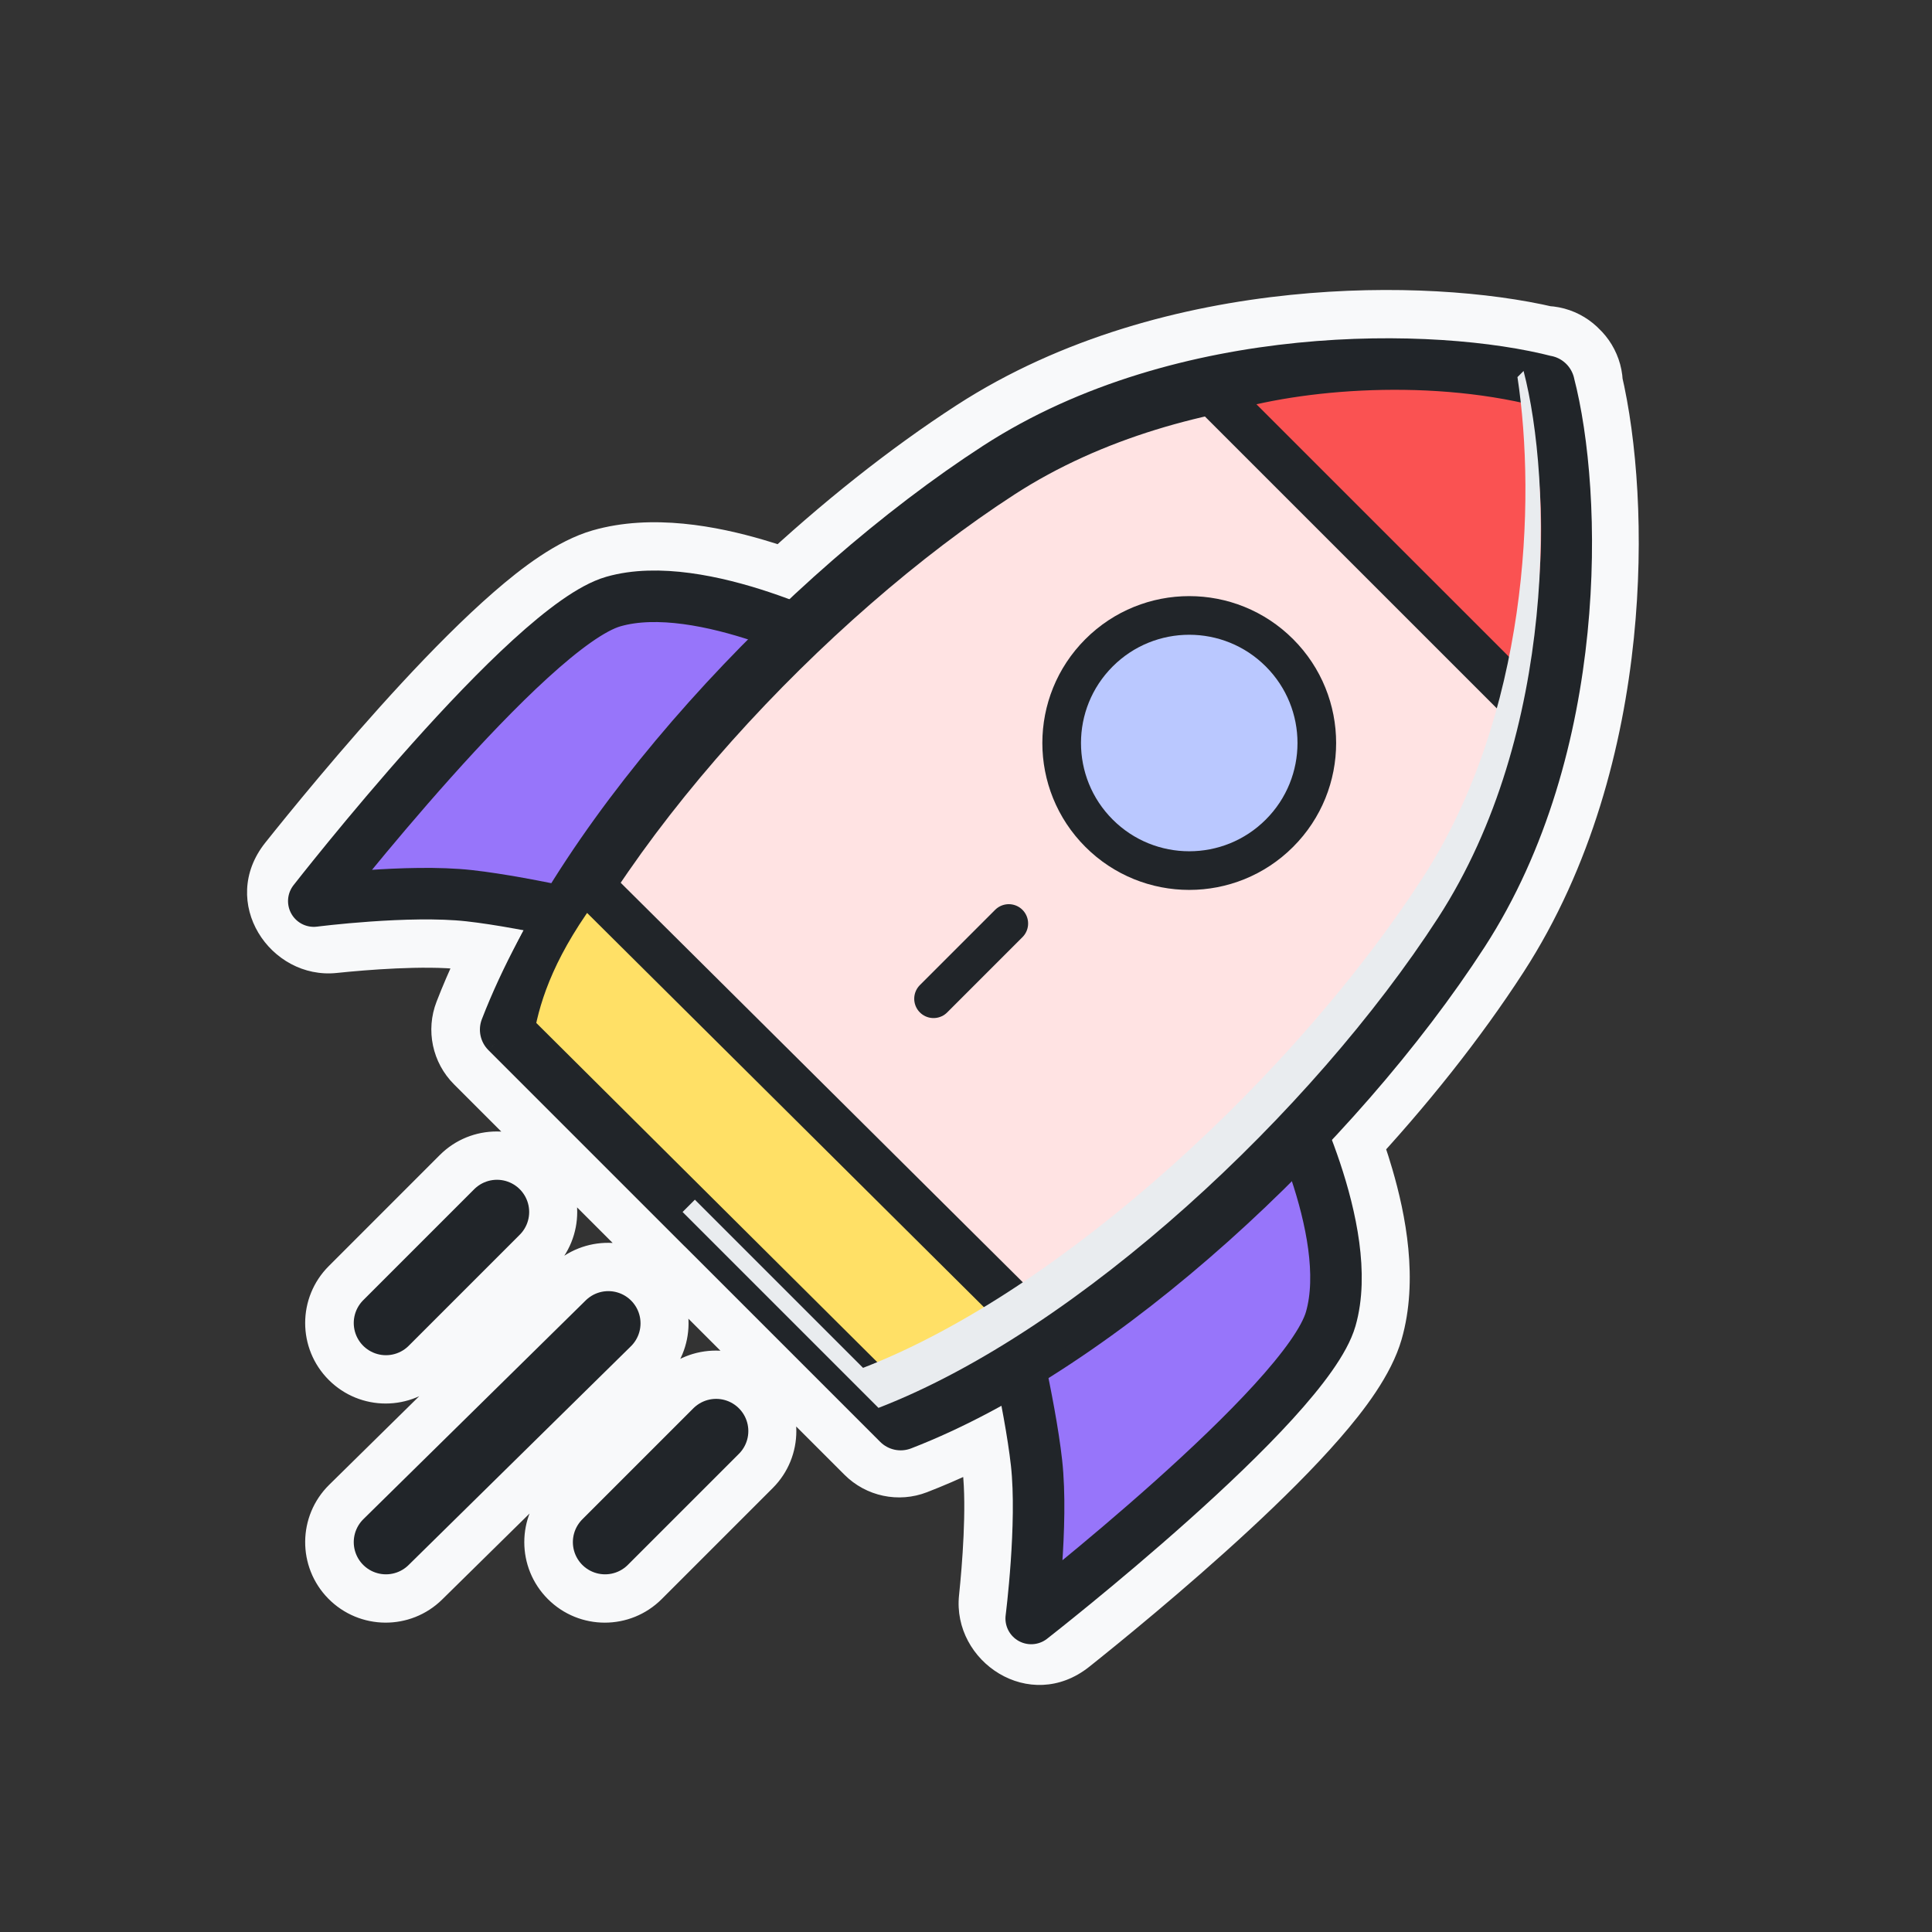 <svg width="60" height="60" viewBox="0 0 60 60" fill="none" xmlns="http://www.w3.org/2000/svg">
<rect x="0" y="0" width="60" height="60" fill="#333333" stroke="none"/>
<g clip-path="url(#clip0_50_11338)">
<mask id="path-1-outside-1_50_11338" maskUnits="userSpaceOnUse" x="-3.764" y="-3.617" width="67.175" height="67.175" fill="black">
<rect fill="white" x="-3.764" y="-3.617" width="67.175" height="67.175"/>
<path fill-rule="evenodd" clip-rule="evenodd" d="M48.867 11.706C48.823 11.542 48.734 11.398 48.615 11.285C48.502 11.165 48.357 11.076 48.193 11.032C48.111 11.009 48.026 10.999 47.943 11.001C46.098 10.566 43.289 10.338 40.234 10.65C37.056 10.975 33.536 11.892 30.523 13.843C28.533 15.132 26.47 16.77 24.506 18.61C24.128 18.47 23.716 18.329 23.283 18.203C21.932 17.807 20.24 17.504 18.818 17.913C18.053 18.133 17.166 18.783 16.319 19.519C15.44 20.283 14.489 21.245 13.582 22.225C11.766 24.186 10.079 26.268 9.412 27.106C8.839 27.825 9.451 28.814 10.303 28.725C11.219 28.628 13.149 28.465 14.476 28.613C15.014 28.672 15.639 28.776 16.255 28.891C15.746 29.819 15.308 30.743 14.956 31.651C14.828 31.984 14.907 32.361 15.159 32.612L21.243 38.697L21.25 38.703L27.287 44.74C27.538 44.992 27.915 45.071 28.248 44.943C29.18 44.582 30.129 44.13 31.082 43.604C31.208 44.264 31.323 44.945 31.387 45.524C31.535 46.851 31.372 48.781 31.275 49.697C31.186 50.55 32.175 51.161 32.895 50.589C33.732 49.921 35.814 48.234 37.775 46.418C38.755 45.511 39.717 44.56 40.481 43.681C41.217 42.834 41.867 41.948 42.087 41.182C42.496 39.761 42.193 38.068 41.797 36.717C41.654 36.227 41.493 35.762 41.334 35.345C43.156 33.395 44.778 31.349 46.056 29.376C48.007 26.363 48.924 22.843 49.249 19.665C49.561 16.61 49.333 13.801 48.898 11.956C48.9 11.872 48.889 11.788 48.867 11.706ZM40.538 33.551C42.081 31.846 43.451 30.087 44.545 28.397C46.295 25.695 47.153 22.475 47.458 19.482C47.735 16.776 47.554 14.316 47.216 12.683C45.583 12.345 43.123 12.164 40.417 12.441C37.424 12.746 34.205 13.604 31.502 15.354C29.802 16.455 28.033 17.834 26.319 19.387C26.322 19.389 26.326 19.391 26.329 19.392C26.922 19.683 27.048 20.428 26.664 20.908L20.061 29.148C19.818 29.451 19.422 29.587 19.044 29.495C18.87 29.453 18.533 29.372 18.103 29.276C17.619 30.116 17.199 30.948 16.854 31.762L22.51 37.418L22.516 37.424L28.137 43.045C28.973 42.69 29.828 42.257 30.692 41.756C30.61 41.393 30.542 41.11 30.505 40.956C30.413 40.578 30.549 40.182 30.852 39.939L39.093 33.336C39.538 32.98 40.211 33.063 40.538 33.551ZM32.916 40.335L37.152 36.941C37.067 37.019 36.981 37.096 36.894 37.173C35.599 38.331 34.259 39.4 32.916 40.335ZM32.542 42.741C34.436 41.552 36.32 40.101 38.094 38.515C38.776 37.906 39.444 37.274 40.093 36.627C40.151 36.802 40.208 36.982 40.262 37.166C40.64 38.459 40.826 39.777 40.549 40.74C40.437 41.13 40.013 41.781 39.274 42.631C38.563 43.449 37.648 44.355 36.688 45.244C35.369 46.466 33.989 47.632 32.987 48.455C33.05 47.484 33.084 46.303 32.977 45.347C32.889 44.553 32.716 43.597 32.542 42.741ZM18.988 27.837C19.009 27.842 19.03 27.847 19.05 27.852L24.18 21.448C23.684 21.956 23.198 22.476 22.726 23.005C21.323 24.574 20.05 26.21 18.988 27.837ZM23.221 19.857C23.095 19.816 22.965 19.776 22.834 19.738C21.542 19.36 20.223 19.174 19.26 19.451C18.87 19.563 18.219 19.987 17.369 20.726C16.551 21.437 15.645 22.352 14.756 23.312C13.534 24.631 12.368 26.011 11.545 27.013C12.516 26.95 13.697 26.916 14.653 27.023C15.402 27.106 16.296 27.265 17.113 27.429C18.31 25.51 19.778 23.601 21.384 21.805C21.977 21.141 22.592 20.49 23.221 19.857ZM16.133 36.932C16.523 37.322 16.523 37.956 16.133 38.346L12.684 41.795C12.294 42.185 11.661 42.185 11.27 41.795C10.88 41.404 10.88 40.771 11.27 40.381L14.719 36.932C15.109 36.541 15.742 36.541 16.133 36.932ZM19.585 41.81C19.979 41.422 19.984 40.789 19.597 40.396C19.209 40.002 18.576 39.997 18.183 40.384L11.276 47.18C10.882 47.567 10.877 48.2 11.265 48.594C11.652 48.988 12.285 48.993 12.679 48.606L19.585 41.81ZM22.938 43.737C23.329 44.128 23.329 44.761 22.938 45.151L19.49 48.6C19.099 48.99 18.466 48.99 18.075 48.6C17.685 48.209 17.685 47.576 18.075 47.186L21.524 43.737C21.915 43.347 22.548 43.347 22.938 43.737Z"/>
</mask>
<path fill-rule="evenodd" clip-rule="evenodd" d="M48.867 11.706C48.823 11.542 48.734 11.398 48.615 11.285C48.502 11.165 48.357 11.076 48.193 11.032C48.111 11.009 48.026 10.999 47.943 11.001C46.098 10.566 43.289 10.338 40.234 10.65C37.056 10.975 33.536 11.892 30.523 13.843C28.533 15.132 26.47 16.77 24.506 18.61C24.128 18.47 23.716 18.329 23.283 18.203C21.932 17.807 20.24 17.504 18.818 17.913C18.053 18.133 17.166 18.783 16.319 19.519C15.44 20.283 14.489 21.245 13.582 22.225C11.766 24.186 10.079 26.268 9.412 27.106C8.839 27.825 9.451 28.814 10.303 28.725C11.219 28.628 13.149 28.465 14.476 28.613C15.014 28.672 15.639 28.776 16.255 28.891C15.746 29.819 15.308 30.743 14.956 31.651C14.828 31.984 14.907 32.361 15.159 32.612L21.243 38.697L21.25 38.703L27.287 44.74C27.538 44.992 27.915 45.071 28.248 44.943C29.18 44.582 30.129 44.13 31.082 43.604C31.208 44.264 31.323 44.945 31.387 45.524C31.535 46.851 31.372 48.781 31.275 49.697C31.186 50.55 32.175 51.161 32.895 50.589C33.732 49.921 35.814 48.234 37.775 46.418C38.755 45.511 39.717 44.56 40.481 43.681C41.217 42.834 41.867 41.948 42.087 41.182C42.496 39.761 42.193 38.068 41.797 36.717C41.654 36.227 41.493 35.762 41.334 35.345C43.156 33.395 44.778 31.349 46.056 29.376C48.007 26.363 48.924 22.843 49.249 19.665C49.561 16.61 49.333 13.801 48.898 11.956C48.9 11.872 48.889 11.788 48.867 11.706ZM40.538 33.551C42.081 31.846 43.451 30.087 44.545 28.397C46.295 25.695 47.153 22.475 47.458 19.482C47.735 16.776 47.554 14.316 47.216 12.683C45.583 12.345 43.123 12.164 40.417 12.441C37.424 12.746 34.205 13.604 31.502 15.354C29.802 16.455 28.033 17.834 26.319 19.387C26.322 19.389 26.326 19.391 26.329 19.392C26.922 19.683 27.048 20.428 26.664 20.908L20.061 29.148C19.818 29.451 19.422 29.587 19.044 29.495C18.87 29.453 18.533 29.372 18.103 29.276C17.619 30.116 17.199 30.948 16.854 31.762L22.51 37.418L22.516 37.424L28.137 43.045C28.973 42.69 29.828 42.257 30.692 41.756C30.61 41.393 30.542 41.11 30.505 40.956C30.413 40.578 30.549 40.182 30.852 39.939L39.093 33.336C39.538 32.98 40.211 33.063 40.538 33.551ZM32.916 40.335L37.152 36.941C37.067 37.019 36.981 37.096 36.894 37.173C35.599 38.331 34.259 39.4 32.916 40.335ZM32.542 42.741C34.436 41.552 36.32 40.101 38.094 38.515C38.776 37.906 39.444 37.274 40.093 36.627C40.151 36.802 40.208 36.982 40.262 37.166C40.64 38.459 40.826 39.777 40.549 40.74C40.437 41.13 40.013 41.781 39.274 42.631C38.563 43.449 37.648 44.355 36.688 45.244C35.369 46.466 33.989 47.632 32.987 48.455C33.05 47.484 33.084 46.303 32.977 45.347C32.889 44.553 32.716 43.597 32.542 42.741ZM18.988 27.837C19.009 27.842 19.03 27.847 19.05 27.852L24.18 21.448C23.684 21.956 23.198 22.476 22.726 23.005C21.323 24.574 20.05 26.21 18.988 27.837ZM23.221 19.857C23.095 19.816 22.965 19.776 22.834 19.738C21.542 19.36 20.223 19.174 19.26 19.451C18.87 19.563 18.219 19.987 17.369 20.726C16.551 21.437 15.645 22.352 14.756 23.312C13.534 24.631 12.368 26.011 11.545 27.013C12.516 26.95 13.697 26.916 14.653 27.023C15.402 27.106 16.296 27.265 17.113 27.429C18.31 25.51 19.778 23.601 21.384 21.805C21.977 21.141 22.592 20.49 23.221 19.857ZM16.133 36.932C16.523 37.322 16.523 37.956 16.133 38.346L12.684 41.795C12.294 42.185 11.661 42.185 11.27 41.795C10.88 41.404 10.88 40.771 11.27 40.381L14.719 36.932C15.109 36.541 15.742 36.541 16.133 36.932ZM19.585 41.81C19.979 41.422 19.984 40.789 19.597 40.396C19.209 40.002 18.576 39.997 18.183 40.384L11.276 47.18C10.882 47.567 10.877 48.2 11.265 48.594C11.652 48.988 12.285 48.993 12.679 48.606L19.585 41.81ZM22.938 43.737C23.329 44.128 23.329 44.761 22.938 45.151L19.49 48.6C19.099 48.99 18.466 48.99 18.075 48.6C17.685 48.209 17.685 47.576 18.075 47.186L21.524 43.737C21.915 43.347 22.548 43.347 22.938 43.737Z" fill="#F8F9FA"/>
<path d="M48.614 11.285L47.52 12.311C47.541 12.334 47.564 12.357 47.588 12.379L48.614 11.285ZM48.867 11.706L50.315 11.313L50.315 11.313L48.867 11.706ZM48.193 11.032L48.586 9.584L48.586 9.584L48.193 11.032ZM47.943 11.001L47.599 12.461C47.72 12.489 47.843 12.502 47.967 12.5L47.943 11.001ZM40.234 10.65L40.081 9.158L40.081 9.158L40.234 10.65ZM30.523 13.843L31.339 15.102L31.339 15.102L30.523 13.843ZM24.506 18.61L23.982 20.016C24.516 20.215 25.116 20.094 25.532 19.705L24.506 18.61ZM23.283 18.203L23.704 16.763L23.704 16.763L23.283 18.203ZM18.818 17.913L18.403 16.472L18.403 16.472L18.818 17.913ZM16.319 19.519L15.335 18.387L15.335 18.387L16.319 19.519ZM13.582 22.225L12.481 21.206L13.582 22.225ZM9.412 27.106L10.585 28.04L10.585 28.04L9.412 27.106ZM10.303 28.725L10.146 27.233L10.146 27.233L10.303 28.725ZM14.476 28.613L14.642 27.122L14.642 27.122L14.476 28.613ZM16.255 28.891L17.57 29.613C17.801 29.192 17.816 28.685 17.611 28.25C17.405 27.816 17.004 27.506 16.532 27.417L16.255 28.891ZM14.956 31.651L16.355 32.193L16.355 32.193L14.956 31.651ZM15.159 32.612L16.22 31.552L15.159 32.612ZM21.243 38.697L20.183 39.757L20.188 39.762L21.243 38.697ZM21.25 38.703L22.31 37.642L22.305 37.637L21.25 38.703ZM28.248 44.943L27.706 43.544L27.706 43.544L28.248 44.943ZM31.082 43.604L32.555 43.321C32.464 42.849 32.153 42.449 31.718 42.245C31.283 42.042 30.777 42.059 30.356 42.291L31.082 43.604ZM31.387 45.524L32.878 45.358L32.878 45.358L31.387 45.524ZM31.275 49.697L32.767 49.854L32.767 49.854L31.275 49.697ZM32.894 50.589L33.829 51.762L33.829 51.762L32.894 50.589ZM37.775 46.418L38.794 47.519L38.794 47.519L37.775 46.418ZM40.481 43.681L39.349 42.697L39.349 42.697L40.481 43.681ZM42.087 41.182L40.645 40.768L40.645 40.768L42.087 41.182ZM41.797 36.717L43.237 36.296L43.237 36.296L41.797 36.717ZM41.334 35.345L40.237 34.321C39.846 34.74 39.728 35.345 39.932 35.88L41.334 35.345ZM46.056 29.376L44.797 28.56L44.797 28.56L46.056 29.376ZM49.249 19.665L50.741 19.817L50.741 19.817L49.249 19.665ZM48.898 11.956L47.399 11.932C47.397 12.056 47.41 12.179 47.438 12.299L48.898 11.956ZM40.538 33.551L39.293 34.386C39.55 34.77 39.969 35.013 40.43 35.047C40.89 35.08 41.341 34.9 41.651 34.557L40.538 33.551ZM44.545 28.397L45.804 29.213L45.804 29.213L44.545 28.397ZM47.458 19.482L45.966 19.33L45.966 19.33L47.458 19.482ZM47.216 12.683L48.685 12.379C48.563 11.793 48.106 11.336 47.52 11.214L47.216 12.683ZM40.417 12.441L40.264 10.948L40.264 10.948L40.417 12.441ZM31.502 15.354L30.686 14.095L30.686 14.095L31.502 15.354ZM26.319 19.387L25.311 18.276C24.943 18.61 24.764 19.105 24.834 19.597C24.903 20.089 25.212 20.515 25.658 20.734L26.319 19.387ZM26.329 19.392L25.668 20.739L25.668 20.739L26.329 19.392ZM26.664 20.908L25.493 19.97L25.493 19.97L26.664 20.908ZM20.061 29.148L21.232 30.086L21.232 30.086L20.061 29.148ZM19.044 29.495L19.398 28.037L19.398 28.037L19.044 29.495ZM18.103 29.276L18.432 27.812C17.791 27.668 17.131 27.958 16.803 28.527L18.103 29.276ZM16.854 31.762L15.473 31.175C15.234 31.738 15.361 32.39 15.793 32.822L16.854 31.762ZM22.51 37.418L21.449 38.478L21.454 38.483L22.51 37.418ZM22.516 37.424L23.577 36.363L23.572 36.358L22.516 37.424ZM28.137 43.045L27.077 44.106C27.509 44.538 28.161 44.665 28.724 44.426L28.137 43.045ZM30.692 41.756L31.444 43.054C32.013 42.724 32.3 42.064 32.155 41.423L30.692 41.756ZM30.505 40.956L31.963 40.602L31.963 40.602L30.505 40.956ZM30.852 39.939L29.914 38.769L29.914 38.769L30.852 39.939ZM39.092 33.336L40.03 34.507L40.03 34.507L39.092 33.336ZM32.916 40.335L31.978 39.165C31.347 39.67 31.23 40.586 31.715 41.233C32.199 41.881 33.109 42.028 33.773 41.566L32.916 40.335ZM37.152 36.941L38.16 38.052C38.761 37.507 38.82 36.584 38.294 35.968C37.768 35.351 36.847 35.264 36.214 35.77L37.152 36.941ZM36.894 37.173L37.894 38.292L37.894 38.292L36.894 37.173ZM38.094 38.515L39.093 39.634L39.093 39.634L38.094 38.515ZM32.542 42.741L31.744 41.471C31.215 41.803 30.947 42.429 31.072 43.041L32.542 42.741ZM40.093 36.627L41.516 36.153C41.352 35.66 40.944 35.287 40.439 35.167C39.933 35.047 39.401 35.198 39.034 35.565L40.093 36.627ZM40.262 37.166L41.702 36.745L41.702 36.745L40.262 37.166ZM40.549 40.74L39.108 40.325L39.108 40.325L40.549 40.74ZM39.274 42.631L40.406 43.615L40.406 43.615L39.274 42.631ZM36.688 45.244L35.669 44.144L35.669 44.144L36.688 45.244ZM32.987 48.455L31.49 48.358C31.451 48.954 31.77 49.517 32.302 49.79C32.834 50.063 33.477 49.994 33.939 49.614L32.987 48.455ZM32.977 45.347L31.487 45.513L31.487 45.513L32.977 45.347ZM18.988 27.837L17.731 27.017C17.464 27.427 17.413 27.941 17.595 28.395C17.777 28.85 18.17 29.186 18.646 29.298L18.988 27.837ZM19.05 27.852L18.707 29.312C19.27 29.444 19.859 29.241 20.22 28.79L19.05 27.852ZM24.18 21.448L25.351 22.386C25.851 21.762 25.773 20.855 25.175 20.325C24.576 19.795 23.666 19.828 23.107 20.4L24.18 21.448ZM22.726 23.005L21.607 22.005L21.607 22.005L22.726 23.005ZM23.221 19.857L24.285 20.915C24.653 20.545 24.802 20.01 24.679 19.503C24.556 18.996 24.178 18.589 23.681 18.429L23.221 19.857ZM22.834 19.738L22.413 21.178L22.413 21.178L22.834 19.738ZM19.26 19.451L19.675 20.892L19.675 20.892L19.26 19.451ZM17.369 20.726L18.353 21.858L18.353 21.858L17.369 20.726ZM14.756 23.312L13.655 22.293L13.655 22.293L14.756 23.312ZM11.545 27.013L10.386 26.061C10.007 26.523 9.938 27.166 10.21 27.698C10.483 28.23 11.046 28.549 11.642 28.51L11.545 27.013ZM14.653 27.023L14.819 25.532L14.819 25.532L14.653 27.023ZM17.113 27.429L16.818 28.899C17.43 29.022 18.055 28.753 18.385 28.223L17.113 27.429ZM21.384 21.805L20.265 20.805L20.265 20.805L21.384 21.805ZM19.597 40.396L18.527 41.448L18.527 41.448L19.597 40.396ZM19.585 41.81L18.533 40.741L18.533 40.741L19.585 41.81ZM18.182 40.384L17.13 39.315L17.13 39.315L18.182 40.384ZM11.276 47.18L12.328 48.249L12.328 48.249L11.276 47.18ZM12.679 48.606L13.731 49.675L13.731 49.675L12.679 48.606ZM47.588 12.379C47.508 12.304 47.449 12.208 47.419 12.099L50.315 11.313C50.196 10.877 49.96 10.491 49.641 10.192L47.588 12.379ZM47.8 12.479C47.691 12.45 47.594 12.39 47.52 12.311L49.709 10.26C49.41 9.941 49.024 9.703 48.586 9.584L47.8 12.479ZM47.967 12.5C47.911 12.501 47.855 12.494 47.8 12.479L48.586 9.584C48.366 9.525 48.141 9.497 47.919 9.501L47.967 12.5ZM40.386 12.142C43.296 11.845 45.935 12.069 47.599 12.461L48.287 9.54C46.261 9.064 43.283 8.831 40.081 9.158L40.386 12.142ZM31.339 15.102C34.093 13.319 37.363 12.451 40.386 12.142L40.081 9.158C36.748 9.498 32.979 10.466 29.708 12.584L31.339 15.102ZM25.532 19.705C27.441 17.916 29.434 16.335 31.339 15.102L29.708 12.584C27.633 13.928 25.5 15.624 23.48 17.516L25.532 19.705ZM22.862 19.642C23.255 19.757 23.633 19.886 23.982 20.016L25.03 17.205C24.624 17.053 24.177 16.901 23.704 16.763L22.862 19.642ZM19.232 19.355C20.224 19.07 21.567 19.263 22.862 19.642L23.704 16.763C22.298 16.351 20.255 15.939 18.403 16.472L19.232 19.355ZM17.303 20.651C18.152 19.913 18.818 19.474 19.232 19.355L18.403 16.472C17.287 16.793 16.18 17.652 15.335 18.387L17.303 20.651ZM14.682 23.244C15.572 22.283 16.482 21.365 17.303 20.651L15.335 18.387C14.398 19.202 13.405 20.208 12.481 21.206L14.682 23.244ZM10.585 28.04C11.244 27.213 12.904 25.164 14.682 23.244L12.481 21.206C10.628 23.207 8.914 25.323 8.238 26.171L10.585 28.04ZM10.146 27.233C10.37 27.209 10.546 27.337 10.622 27.469C10.663 27.54 10.693 27.637 10.687 27.751C10.681 27.875 10.634 27.978 10.585 28.04L8.238 26.171C6.768 28.017 8.395 30.434 10.46 30.216L10.146 27.233ZM14.642 27.122C13.133 26.954 11.053 27.137 10.146 27.233L10.46 30.216C11.386 30.119 13.165 29.976 14.311 30.104L14.642 27.122ZM16.532 27.417C15.899 27.298 15.233 27.188 14.642 27.122L14.311 30.104C14.795 30.157 15.378 30.253 15.977 30.366L16.532 27.417ZM16.355 32.193C16.679 31.355 17.088 30.491 17.57 29.613L14.939 28.17C14.403 29.147 13.936 30.131 13.557 31.11L16.355 32.193ZM16.22 31.552C16.388 31.72 16.441 31.971 16.355 32.193L13.557 31.11C13.214 31.996 13.427 33.001 14.098 33.673L16.22 31.552ZM22.304 37.636L16.22 31.552L14.098 33.673L20.183 39.757L22.304 37.636ZM22.305 37.637L22.299 37.631L20.188 39.762L20.194 39.769L22.305 37.637ZM28.347 43.679L22.31 37.642L20.189 39.763L26.226 45.8L28.347 43.679ZM27.706 43.544C27.928 43.458 28.179 43.511 28.347 43.679L26.226 45.8C26.898 46.472 27.903 46.685 28.789 46.342L27.706 43.544ZM30.356 42.291C29.454 42.789 28.566 43.211 27.706 43.544L28.789 46.342C29.794 45.953 30.804 45.471 31.807 44.917L30.356 42.291ZM29.608 43.886C29.732 44.531 29.838 45.167 29.896 45.69L32.878 45.358C32.807 44.723 32.685 43.998 32.555 43.321L29.608 43.886ZM29.896 45.69C30.024 46.835 29.881 48.614 29.784 49.54L32.767 49.854C32.863 48.948 33.046 46.867 32.878 45.358L29.896 45.69ZM29.784 49.54C29.566 51.606 31.983 53.232 33.829 51.762L31.96 49.415C32.022 49.366 32.125 49.319 32.249 49.313C32.363 49.307 32.46 49.337 32.531 49.378C32.663 49.454 32.791 49.63 32.767 49.854L29.784 49.54ZM33.829 51.762C34.677 51.086 36.793 49.372 38.794 47.519L36.756 45.318C34.836 47.096 32.787 48.756 31.96 49.415L33.829 51.762ZM38.794 47.519C39.792 46.595 40.798 45.603 41.613 44.665L39.349 42.697C38.635 43.518 37.717 44.428 36.756 45.318L38.794 47.519ZM41.613 44.665C42.348 43.82 43.207 42.713 43.528 41.597L40.645 40.768C40.526 41.182 40.087 41.848 39.349 42.697L41.613 44.665ZM43.528 41.597C44.061 39.745 43.649 37.702 43.237 36.296L40.358 37.138C40.737 38.434 40.931 39.776 40.645 40.768L43.528 41.597ZM43.237 36.296C43.081 35.761 42.906 35.258 42.735 34.81L39.932 35.88C40.08 36.267 40.228 36.693 40.358 37.138L43.237 36.296ZM44.797 28.56C43.574 30.449 42.009 32.426 40.237 34.321L42.429 36.369C44.303 34.364 45.982 32.25 47.315 30.191L44.797 28.56ZM47.757 19.512C47.448 22.536 46.581 25.806 44.797 28.56L47.315 30.191C49.433 26.92 50.401 23.151 50.741 19.817L47.757 19.512ZM47.438 12.299C47.83 13.963 48.054 16.603 47.757 19.512L50.741 19.817C51.068 16.616 50.835 13.638 50.358 11.612L47.438 12.299ZM47.419 12.099C47.405 12.044 47.398 11.988 47.399 11.932L50.398 11.979C50.402 11.757 50.374 11.533 50.315 11.313L47.419 12.099ZM41.651 34.557C43.239 32.802 44.66 30.98 45.804 29.213L43.286 27.582C42.242 29.195 40.923 30.89 39.426 32.544L41.651 34.557ZM45.804 29.213C47.722 26.252 48.629 22.782 48.95 19.634L45.966 19.33C45.676 22.167 44.869 25.137 43.286 27.582L45.804 29.213ZM48.95 19.634C49.242 16.787 49.056 14.173 48.685 12.379L45.747 12.987C46.052 14.46 46.228 16.764 45.966 19.33L48.95 19.634ZM47.52 11.214C45.726 10.843 43.112 10.658 40.264 10.948L40.569 13.933C43.135 13.671 45.44 13.847 46.912 14.152L47.52 11.214ZM40.264 10.948C37.117 11.27 33.648 12.177 30.686 14.095L32.317 16.613C34.761 15.03 37.732 14.223 40.569 13.933L40.264 10.948ZM30.686 14.095C28.909 15.246 27.076 16.676 25.311 18.276L27.326 20.498C28.989 18.991 30.695 17.663 32.317 16.613L30.686 14.095ZM25.658 20.734C25.662 20.736 25.665 20.737 25.668 20.739L26.991 18.046C26.987 18.044 26.983 18.042 26.98 18.041L25.658 20.734ZM25.668 20.739C25.524 20.668 25.423 20.526 25.393 20.379C25.366 20.245 25.395 20.093 25.493 19.97L27.834 21.846C28.782 20.663 28.496 18.786 26.99 18.046L25.668 20.739ZM25.493 19.97L18.89 28.21L21.232 30.086L27.834 21.846L25.493 19.97ZM18.89 28.21C19.011 28.059 19.209 27.992 19.398 28.037L18.691 30.953C19.636 31.182 20.625 30.843 21.232 30.086L18.89 28.21ZM19.398 28.037C19.217 27.994 18.872 27.911 18.432 27.812L17.774 30.739C18.195 30.834 18.523 30.912 18.691 30.953L19.398 28.037ZM16.803 28.527C16.294 29.412 15.845 30.299 15.473 31.175L18.235 32.348C18.553 31.598 18.945 30.82 19.403 30.024L16.803 28.527ZM15.793 32.822L21.449 38.478L23.571 36.357L17.915 30.701L15.793 32.822ZM21.454 38.483L21.461 38.489L23.572 36.358L23.566 36.352L21.454 38.483ZM21.456 38.484L27.077 44.106L29.198 41.984L23.577 36.363L21.456 38.484ZM28.724 44.426C29.624 44.044 30.535 43.581 31.444 43.054L29.94 40.458C29.122 40.932 28.322 41.337 27.551 41.664L28.724 44.426ZM29.047 41.309C29.083 41.458 29.149 41.734 29.23 42.088L32.155 41.423C32.071 41.053 32.002 40.763 31.963 40.602L29.047 41.309ZM29.914 38.769C29.157 39.375 28.818 40.365 29.047 41.309L31.963 40.602C32.008 40.791 31.941 40.989 31.79 41.11L29.914 38.769ZM38.154 32.166L29.914 38.769L31.79 41.11L40.03 34.507L38.154 32.166ZM41.784 32.715C40.947 31.467 39.255 31.284 38.154 32.166L40.03 34.507C39.819 34.676 39.476 34.659 39.293 34.386L41.784 32.715ZM33.854 41.506L38.09 38.112L36.214 35.77L31.978 39.165L33.854 41.506ZM37.894 38.292C37.983 38.212 38.072 38.132 38.16 38.052L36.145 35.83C36.061 35.905 35.978 35.98 35.895 36.055L37.894 38.292ZM33.773 41.566C35.171 40.593 36.559 39.485 37.894 38.292L35.895 36.055C34.64 37.176 33.347 38.207 32.059 39.104L33.773 41.566ZM37.094 37.397C35.372 38.936 33.556 40.334 31.744 41.471L33.339 44.012C35.317 42.77 37.268 41.266 39.093 39.634L37.094 37.397ZM39.034 35.565C38.404 36.193 37.755 36.806 37.094 37.397L39.093 39.634C39.796 39.005 40.485 38.355 41.152 37.689L39.034 35.565ZM38.67 37.1C38.723 37.26 38.774 37.422 38.822 37.587L41.702 36.745C41.642 36.542 41.58 36.344 41.516 36.153L38.67 37.1ZM38.822 37.587C39.184 38.826 39.261 39.794 39.108 40.325L41.991 41.155C42.392 39.761 42.095 38.092 41.702 36.745L38.822 37.587ZM39.108 40.325C39.116 40.297 39.083 40.405 38.9 40.679C38.732 40.93 38.483 41.254 38.142 41.647L40.406 43.615C40.803 43.158 41.136 42.731 41.393 42.347C41.635 41.986 41.87 41.573 41.991 41.155L39.108 40.325ZM38.142 41.647C37.481 42.407 36.611 43.272 35.669 44.144L37.707 46.345C38.686 45.439 39.645 44.491 40.406 43.615L38.142 41.647ZM35.669 44.144C34.38 45.337 33.025 46.483 32.035 47.296L33.939 49.614C34.953 48.781 36.358 47.594 37.707 46.345L35.669 44.144ZM34.484 48.553C34.548 47.56 34.589 46.272 34.468 45.181L31.487 45.513C31.578 46.334 31.552 47.409 31.49 48.358L34.484 48.553ZM34.468 45.181C34.373 44.32 34.189 43.311 34.012 42.442L31.072 43.041C31.243 43.882 31.406 44.786 31.487 45.513L34.468 45.181ZM18.646 29.298C18.667 29.302 18.687 29.307 18.707 29.312L19.393 26.391C19.372 26.387 19.351 26.381 19.329 26.376L18.646 29.298ZM20.22 28.79L25.351 22.386L23.01 20.51L17.879 26.914L20.22 28.79ZM23.107 20.4C22.596 20.924 22.095 21.459 21.607 22.005L23.844 24.005C24.302 23.492 24.773 22.989 25.253 22.496L23.107 20.4ZM21.607 22.005C20.162 23.622 18.841 25.318 17.731 27.017L20.244 28.657C21.259 27.102 22.484 25.526 23.844 24.005L21.607 22.005ZM23.681 18.429C23.542 18.385 23.4 18.341 23.255 18.299L22.413 21.178C22.53 21.212 22.647 21.248 22.762 21.285L23.681 18.429ZM23.255 18.299C21.909 17.905 20.239 17.608 18.845 18.009L19.675 20.892C20.207 20.739 21.174 20.816 22.413 21.178L23.255 18.299ZM18.845 18.009C18.427 18.13 18.015 18.365 17.653 18.607C17.269 18.864 16.842 19.197 16.385 19.594L18.353 21.858C18.746 21.517 19.07 21.268 19.321 21.101C19.595 20.917 19.703 20.884 19.675 20.892L18.845 18.009ZM16.385 19.594C15.509 20.355 14.561 21.314 13.655 22.293L15.856 24.331C16.728 23.389 17.593 22.519 18.353 21.858L16.385 19.594ZM13.655 22.293C12.406 23.642 11.219 25.047 10.386 26.061L12.704 27.965C13.517 26.975 14.663 25.62 15.856 24.331L13.655 22.293ZM11.642 28.51C12.591 28.448 13.666 28.422 14.487 28.513L14.819 25.532C13.728 25.411 12.44 25.451 11.448 25.516L11.642 28.51ZM14.487 28.513C15.172 28.59 16.016 28.738 16.818 28.899L17.408 25.958C16.576 25.791 15.633 25.622 14.819 25.532L14.487 28.513ZM18.385 28.223C19.53 26.389 20.943 24.549 22.502 22.805L20.265 20.805C18.613 22.654 17.091 24.631 15.84 26.634L18.385 28.223ZM22.502 22.805C23.078 22.161 23.674 21.529 24.285 20.915L22.158 18.799C21.51 19.451 20.877 20.121 20.265 20.805L22.502 22.805ZM17.194 39.407C18.17 38.431 18.17 36.848 17.194 35.871L15.072 37.993C14.877 37.797 14.877 37.481 15.072 37.285L17.194 39.407ZM13.745 42.855L17.194 39.407L15.072 37.285L11.624 40.734L13.745 42.855ZM10.21 42.855C11.186 43.832 12.769 43.832 13.745 42.855L11.624 40.734C11.819 40.539 12.136 40.539 12.331 40.734L10.21 42.855ZM10.21 39.32C9.233 40.296 9.233 41.879 10.21 42.855L12.331 40.734C12.526 40.929 12.526 41.246 12.331 41.441L10.21 39.32ZM13.658 35.871L10.21 39.32L12.331 41.441L15.779 37.993L13.658 35.871ZM17.194 35.871C16.217 34.895 14.634 34.895 13.658 35.871L15.779 37.993C15.584 38.188 15.268 38.188 15.072 37.993L17.194 35.871ZM18.527 41.448C18.334 41.251 18.336 40.934 18.533 40.741L20.637 42.879C21.621 41.911 21.634 40.328 20.666 39.343L18.527 41.448ZM19.235 41.453C19.038 41.647 18.721 41.645 18.527 41.448L20.666 39.343C19.697 38.359 18.114 38.347 17.13 39.315L19.235 41.453ZM12.328 48.249L19.235 41.453L17.13 39.315L10.224 46.111L12.328 48.249ZM12.334 47.542C12.527 47.739 12.525 48.056 12.328 48.249L10.224 46.111C9.24 47.079 9.227 48.662 10.195 49.646L12.334 47.542ZM11.627 47.536C11.823 47.343 12.14 47.345 12.334 47.542L10.195 49.646C11.164 50.63 12.747 50.643 13.731 49.675L11.627 47.536ZM18.533 40.741L11.627 47.536L13.731 49.675L20.637 42.879L18.533 40.741ZM23.999 46.212C24.975 45.236 24.975 43.653 23.999 42.676L21.878 44.798C21.682 44.602 21.682 44.286 21.878 44.091L23.999 46.212ZM20.55 49.661L23.999 46.212L21.878 44.091L18.429 47.539L20.55 49.661ZM17.015 49.661C17.991 50.637 19.574 50.637 20.55 49.661L18.429 47.539C18.624 47.344 18.941 47.344 19.136 47.539L17.015 49.661ZM17.015 46.125C16.038 47.101 16.038 48.684 17.015 49.661L19.136 47.539C19.331 47.734 19.331 48.051 19.136 48.246L17.015 46.125ZM20.463 42.676L17.015 46.125L19.136 48.246L22.585 44.798L20.463 42.676ZM23.999 42.676C23.023 41.7 21.44 41.7 20.463 42.676L22.585 44.798C22.389 44.993 22.073 44.993 21.878 44.798L23.999 42.676Z" fill="#F8F9FA" mask="url(#path-1-outside-1_50_11338)"/>
<path d="M19.047 18.682C21.793 17.892 26.199 20.218 26.199 20.218L19.365 28.748C19.365 28.748 16.468 28.028 14.573 27.817C12.678 27.607 9.745 27.984 9.745 27.984C9.745 27.984 16.401 19.443 19.047 18.682Z" fill="#9775FA" stroke="#212529" stroke-width="1.6" stroke-linecap="round" stroke-linejoin="round"/>
<path d="M41.327 40.961C42.117 38.216 39.79 33.809 39.79 33.809L31.261 40.643C31.261 40.643 31.98 43.541 32.191 45.435C32.401 47.33 32.025 50.263 32.025 50.263C32.025 50.263 40.565 43.608 41.327 40.961Z" fill="#9775FA" stroke="#212529" stroke-width="1.6" stroke-linecap="round" stroke-linejoin="round"/>
<path d="M15.434 37.639L11.986 41.087" stroke="#212529" stroke-width="2" stroke-linecap="round" stroke-linejoin="round"/>
<path d="M18.892 41.097L11.986 47.892" stroke="#212529" stroke-width="2" stroke-linecap="round" stroke-linejoin="round"/>
<path d="M22.24 44.443L18.791 47.892" stroke="#212529" stroke-width="2" stroke-linecap="round" stroke-linejoin="round"/>
<path fill-rule="evenodd" clip-rule="evenodd" d="M48.007 11.942C48.896 15.352 49.072 23.175 45.349 28.925C41.452 34.942 34.22 41.723 27.971 44.142L21.889 38.06L21.888 38.06L15.804 31.976C18.223 25.727 25.004 18.495 31.021 14.599C36.771 10.875 44.594 11.051 48.004 11.941L48.006 11.939C48.006 11.94 48.006 11.941 48.007 11.941C48.007 11.942 48.007 11.942 48.007 11.942L48.007 11.942Z" fill="#FFE3E3"/>
<path d="M45.349 28.925L44.593 28.436L44.593 28.436L45.349 28.925ZM48.007 11.942L47.37 11.306C47.144 11.531 47.055 11.86 47.136 12.169L48.007 11.942ZM27.971 44.142L27.335 44.778C27.587 45.03 27.964 45.11 28.296 44.981L27.971 44.142ZM21.889 38.06L22.525 37.423C22.357 37.255 22.128 37.16 21.889 37.16C21.65 37.16 21.421 37.255 21.253 37.423L21.889 38.06ZM21.888 38.06L21.252 38.697C21.421 38.866 21.649 38.96 21.888 38.96C22.127 38.96 22.356 38.866 22.525 38.697L21.888 38.06ZM15.804 31.976L14.965 31.651C14.836 31.984 14.916 32.361 15.168 32.613L15.804 31.976ZM31.021 14.599L30.532 13.843L31.021 14.599ZM48.004 11.941L47.777 12.812C48.086 12.892 48.414 12.803 48.64 12.577L48.004 11.941ZM48.006 11.939L48.877 11.712C48.795 11.4 48.553 11.155 48.242 11.07C47.93 10.986 47.597 11.075 47.369 11.303L48.006 11.939ZM48.007 11.941L47.136 12.169C47.218 12.484 47.464 12.73 47.779 12.812L48.007 11.941ZM48.007 11.942L48.643 12.578C48.871 12.35 48.96 12.017 48.876 11.706C48.791 11.395 48.547 11.153 48.235 11.071L48.007 11.942ZM46.104 29.414C48.067 26.383 48.984 22.839 49.303 19.646C49.622 16.456 49.353 13.539 48.877 11.715L47.136 12.169C47.55 13.755 47.813 16.455 47.512 19.466C47.211 22.474 46.354 25.717 44.593 28.436L46.104 29.414ZM28.296 44.981C31.558 43.719 35.02 41.345 38.142 38.554C41.27 35.758 44.107 32.498 46.104 29.414L44.593 28.436C42.694 31.369 39.967 34.508 36.943 37.212C33.912 39.921 30.634 42.146 27.646 43.303L28.296 44.981ZM21.253 38.696L27.335 44.778L28.608 43.505L22.525 37.423L21.253 38.696ZM21.253 37.423L21.252 37.424L22.525 38.697L22.525 38.696L21.253 37.423ZM22.525 37.424L16.441 31.34L15.168 32.613L21.252 38.697L22.525 37.424ZM16.643 32.301C17.8 29.314 20.025 26.035 22.734 23.005C25.438 19.981 28.577 17.253 31.51 15.354L30.532 13.843C27.448 15.841 24.188 18.677 21.392 21.805C18.601 24.927 16.227 28.39 14.965 31.651L16.643 32.301ZM31.51 15.354C34.23 13.593 37.472 12.736 40.48 12.435C43.491 12.134 46.191 12.398 47.777 12.812L48.231 11.07C46.407 10.594 43.49 10.325 40.3 10.644C37.107 10.964 33.563 11.88 30.532 13.843L31.51 15.354ZM47.369 11.303L47.367 11.305L48.64 12.577L48.642 12.575L47.369 11.303ZM48.877 11.714C48.877 11.713 48.877 11.713 48.877 11.712L47.135 12.166C47.135 12.167 47.136 12.168 47.136 12.169L48.877 11.714ZM47.779 12.812L47.779 12.812L48.235 11.071L48.234 11.071L47.779 12.812ZM47.371 11.305L47.37 11.306L48.643 12.579L48.643 12.578L47.371 11.305Z" fill="#212529"/>
<path d="M32.463 41.503L18.147 27.28C16.643 29.248 16.111 30.766 15.895 32L27.805 43.848C29.44 43.478 31.604 42.253 32.463 41.503Z" fill="#FFE066" stroke="#212529" stroke-width="1.4" stroke-linecap="round" stroke-linejoin="round"/>
<path d="M47.667 22.191L37.675 12.2C39.936 11.44 44.188 11 47.892 11.935C48.566 13.588 49.069 17.954 47.667 22.191Z" fill="#FA5252" stroke="#212529" stroke-width="1.4" stroke-linecap="round" stroke-linejoin="round"/>
<circle cx="36.933" cy="23.075" r="3.962" transform="rotate(45 36.933 23.075)" fill="#BAC8FF" stroke="#212529" stroke-width="1.2" stroke-linejoin="round"/>
<path d="M31.329 28.68L28.992 31.017" stroke="#212529" stroke-width="1.2" stroke-linecap="round" stroke-linejoin="round"/>
<g style="mix-blend-mode:multiply">
<path fill-rule="evenodd" clip-rule="evenodd" d="M47.126 11.711C47.713 15.565 47.451 22.213 44.18 27.264C40.284 33.281 33.052 40.062 26.803 42.48L21.58 37.257L21.198 37.639L27.282 43.723C33.531 41.305 40.763 34.524 44.659 28.506C48.384 22.755 48.206 14.929 47.316 11.521L47.126 11.711Z" fill="#E9ECEF"/>
</g>
</g>
<defs>
<clipPath id="clip0_50_11338">
<rect width="60" height="60" fill="white"/>
</clipPath>
</defs>
</svg>
